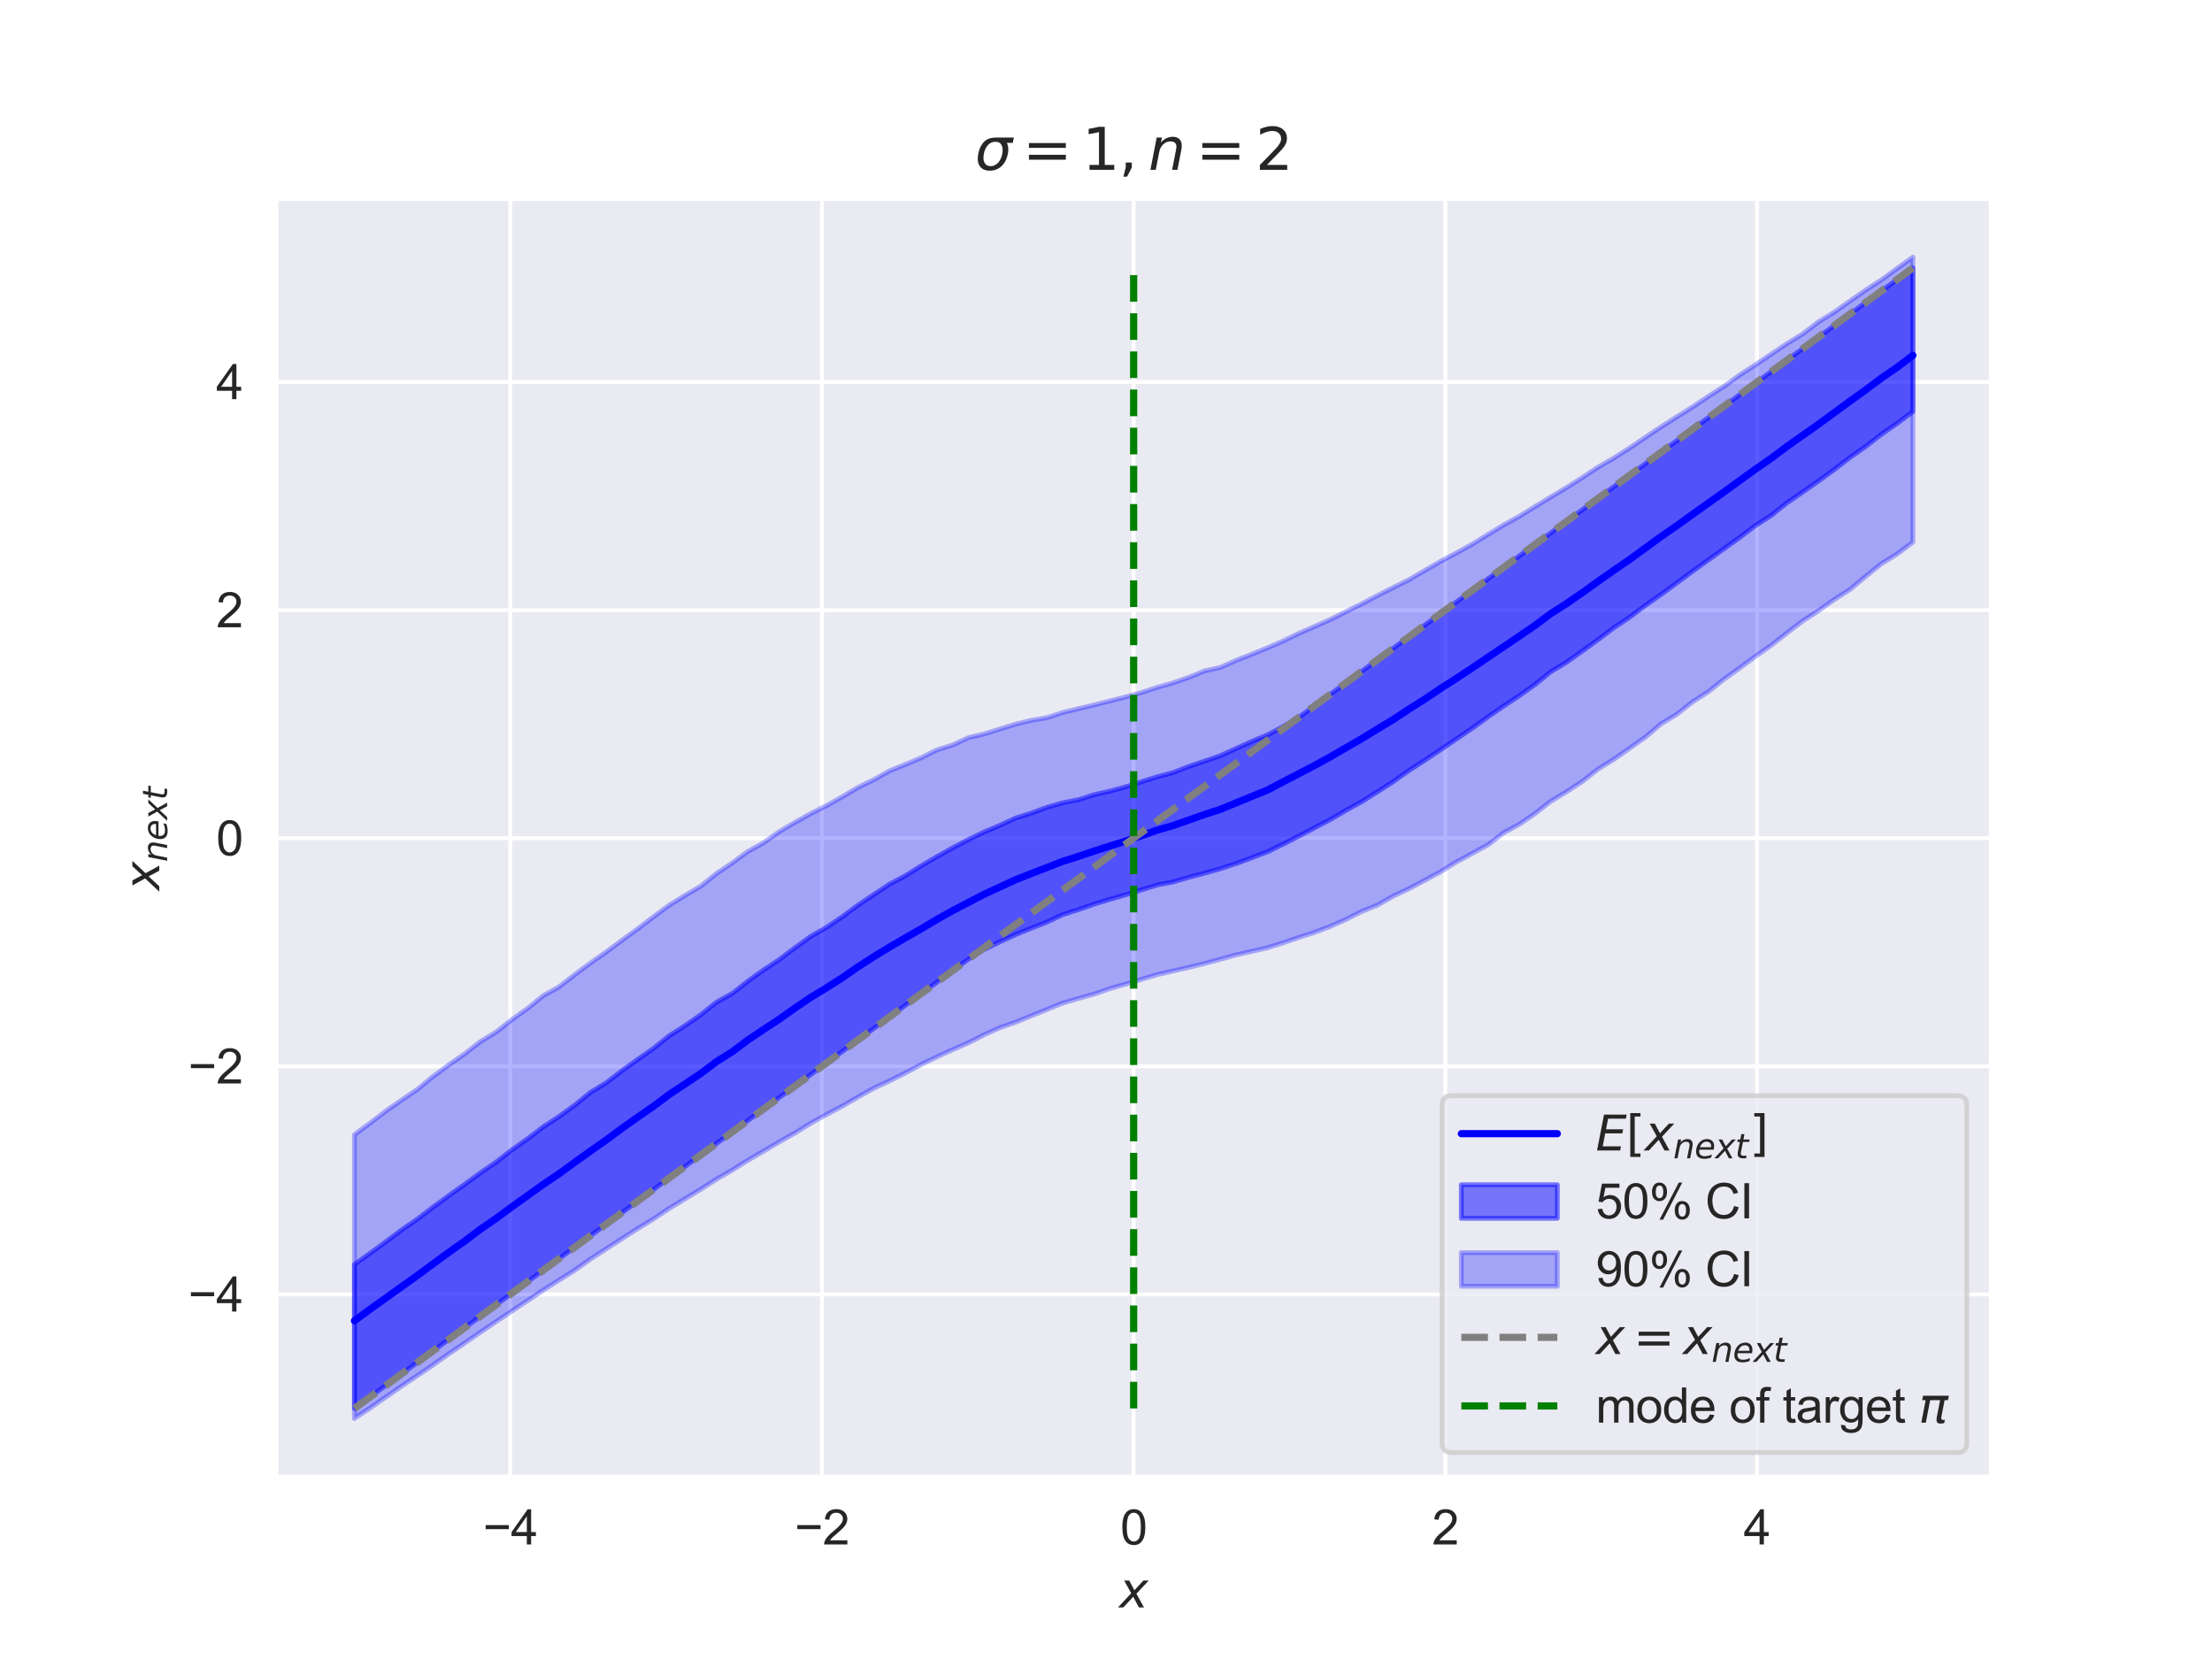 <?xml version="1.0" encoding="utf-8" standalone="no"?>
<!DOCTYPE svg PUBLIC "-//W3C//DTD SVG 1.1//EN"
  "http://www.w3.org/Graphics/SVG/1.1/DTD/svg11.dtd">
<svg xmlns:xlink="http://www.w3.org/1999/xlink" width="460.8pt" height="345.6pt" viewBox="0 0 460.8 345.6" xmlns="http://www.w3.org/2000/svg" version="1.1">
 <defs>
  <style type="text/css">*{stroke-linejoin: round; stroke-linecap: butt}</style>
 </defs>
 <g id="figure_1">
  <g id="patch_1">
   <path d="M 0 345.6 
L 460.8 345.6 
L 460.8 0 
L 0 0 
z
" style="fill: #ffffff"/>
  </g>
  <g id="axes_1">
   <g id="patch_2">
    <path d="M 57.6 307.584 
L 414.72 307.584 
L 414.72 41.472 
L 57.6 41.472 
z
" style="fill: #eaeaf2"/>
   </g>
   <g id="matplotlib.axis_1">
    <g id="xtick_1">
     <g id="line2d_1">
      <path d="M 106.298 307.584 
L 106.298 41.472 
" clip-path="url(#pf6493193de)" style="fill: none; stroke: #ffffff; stroke-width: 0.8; stroke-linecap: round"/>
     </g>
     <g id="text_1">
      <!-- −4 -->
      <g style="fill: #262626" transform="translate(100.597 321.742) scale(0.1 -0.1)">
       <defs>
        <path id="ArialMT-2212" d="M 3381 1997 
L 356 1997 
L 356 2522 
L 3381 2522 
L 3381 1997 
z
" transform="scale(0.016)"/>
        <path id="ArialMT-34" d="M 2069 0 
L 2069 1097 
L 81 1097 
L 81 1613 
L 2172 4581 
L 2631 4581 
L 2631 1613 
L 3250 1613 
L 3250 1097 
L 2631 1097 
L 2631 0 
L 2069 0 
z
M 2069 1613 
L 2069 3678 
L 634 1613 
L 2069 1613 
z
" transform="scale(0.016)"/>
       </defs>
       <use xlink:href="#ArialMT-2212"/>
       <use xlink:href="#ArialMT-34" transform="translate(58.398 0)"/>
      </g>
     </g>
    </g>
    <g id="xtick_2">
     <g id="line2d_2">
      <path d="M 171.229 307.584 
L 171.229 41.472 
" clip-path="url(#pf6493193de)" style="fill: none; stroke: #ffffff; stroke-width: 0.8; stroke-linecap: round"/>
     </g>
     <g id="text_2">
      <!-- −2 -->
      <g style="fill: #262626" transform="translate(165.528 321.742) scale(0.1 -0.1)">
       <defs>
        <path id="ArialMT-32" d="M 3222 541 
L 3222 0 
L 194 0 
Q 188 203 259 391 
Q 375 700 629 1000 
Q 884 1300 1366 1694 
Q 2113 2306 2375 2664 
Q 2638 3022 2638 3341 
Q 2638 3675 2398 3904 
Q 2159 4134 1775 4134 
Q 1369 4134 1125 3890 
Q 881 3647 878 3216 
L 300 3275 
Q 359 3922 746 4261 
Q 1134 4600 1788 4600 
Q 2447 4600 2831 4234 
Q 3216 3869 3216 3328 
Q 3216 3053 3103 2787 
Q 2991 2522 2730 2228 
Q 2469 1934 1863 1422 
Q 1356 997 1212 845 
Q 1069 694 975 541 
L 3222 541 
z
" transform="scale(0.016)"/>
       </defs>
       <use xlink:href="#ArialMT-2212"/>
       <use xlink:href="#ArialMT-32" transform="translate(58.398 0)"/>
      </g>
     </g>
    </g>
    <g id="xtick_3">
     <g id="line2d_3">
      <path d="M 236.16 307.584 
L 236.16 41.472 
" clip-path="url(#pf6493193de)" style="fill: none; stroke: #ffffff; stroke-width: 0.8; stroke-linecap: round"/>
     </g>
     <g id="text_3">
      <!-- 0 -->
      <g style="fill: #262626" transform="translate(233.38 321.742) scale(0.1 -0.1)">
       <defs>
        <path id="ArialMT-30" d="M 266 2259 
Q 266 3072 433 3567 
Q 600 4063 929 4331 
Q 1259 4600 1759 4600 
Q 2128 4600 2406 4451 
Q 2684 4303 2865 4023 
Q 3047 3744 3150 3342 
Q 3253 2941 3253 2259 
Q 3253 1453 3087 958 
Q 2922 463 2592 192 
Q 2263 -78 1759 -78 
Q 1097 -78 719 397 
Q 266 969 266 2259 
z
M 844 2259 
Q 844 1131 1108 757 
Q 1372 384 1759 384 
Q 2147 384 2411 759 
Q 2675 1134 2675 2259 
Q 2675 3391 2411 3762 
Q 2147 4134 1753 4134 
Q 1366 4134 1134 3806 
Q 844 3388 844 2259 
z
" transform="scale(0.016)"/>
       </defs>
       <use xlink:href="#ArialMT-30"/>
      </g>
     </g>
    </g>
    <g id="xtick_4">
     <g id="line2d_4">
      <path d="M 301.091 307.584 
L 301.091 41.472 
" clip-path="url(#pf6493193de)" style="fill: none; stroke: #ffffff; stroke-width: 0.8; stroke-linecap: round"/>
     </g>
     <g id="text_4">
      <!-- 2 -->
      <g style="fill: #262626" transform="translate(298.31 321.742) scale(0.1 -0.1)">
       <use xlink:href="#ArialMT-32"/>
      </g>
     </g>
    </g>
    <g id="xtick_5">
     <g id="line2d_5">
      <path d="M 366.022 307.584 
L 366.022 41.472 
" clip-path="url(#pf6493193de)" style="fill: none; stroke: #ffffff; stroke-width: 0.8; stroke-linecap: round"/>
     </g>
     <g id="text_5">
      <!-- 4 -->
      <g style="fill: #262626" transform="translate(363.241 321.742) scale(0.1 -0.1)">
       <use xlink:href="#ArialMT-34"/>
      </g>
     </g>
    </g>
    <g id="text_6">
     <!-- $x$ -->
     <g style="fill: #262626" transform="translate(233.16 334.887) scale(0.1 -0.1)">
      <defs>
       <path id="DejaVuSans-Oblique-78" d="M 3841 3500 
L 2234 1784 
L 3219 0 
L 2559 0 
L 1819 1388 
L 531 0 
L -166 0 
L 1556 1844 
L 641 3500 
L 1300 3500 
L 1972 2234 
L 3144 3500 
L 3841 3500 
z
" transform="scale(0.016)"/>
      </defs>
      <use xlink:href="#DejaVuSans-Oblique-78" transform="translate(0 0.312)"/>
     </g>
    </g>
   </g>
   <g id="matplotlib.axis_2">
    <g id="ytick_1">
     <g id="line2d_6">
      <path d="M 57.6 269.648 
L 414.72 269.648 
" clip-path="url(#pf6493193de)" style="fill: none; stroke: #ffffff; stroke-width: 0.8; stroke-linecap: round"/>
     </g>
     <g id="text_7">
      <!-- −4 -->
      <g style="fill: #262626" transform="translate(39.198 273.227) scale(0.1 -0.1)">
       <use xlink:href="#ArialMT-2212"/>
       <use xlink:href="#ArialMT-34" transform="translate(58.398 0)"/>
      </g>
     </g>
    </g>
    <g id="ytick_2">
     <g id="line2d_7">
      <path d="M 57.6 222.131 
L 414.72 222.131 
" clip-path="url(#pf6493193de)" style="fill: none; stroke: #ffffff; stroke-width: 0.8; stroke-linecap: round"/>
     </g>
     <g id="text_8">
      <!-- −2 -->
      <g style="fill: #262626" transform="translate(39.198 225.709) scale(0.1 -0.1)">
       <use xlink:href="#ArialMT-2212"/>
       <use xlink:href="#ArialMT-32" transform="translate(58.398 0)"/>
      </g>
     </g>
    </g>
    <g id="ytick_3">
     <g id="line2d_8">
      <path d="M 57.6 174.613 
L 414.72 174.613 
" clip-path="url(#pf6493193de)" style="fill: none; stroke: #ffffff; stroke-width: 0.8; stroke-linecap: round"/>
     </g>
     <g id="text_9">
      <!-- 0 -->
      <g style="fill: #262626" transform="translate(45.039 178.192) scale(0.1 -0.1)">
       <use xlink:href="#ArialMT-30"/>
      </g>
     </g>
    </g>
    <g id="ytick_4">
     <g id="line2d_9">
      <path d="M 57.6 127.096 
L 414.72 127.096 
" clip-path="url(#pf6493193de)" style="fill: none; stroke: #ffffff; stroke-width: 0.8; stroke-linecap: round"/>
     </g>
     <g id="text_10">
      <!-- 2 -->
      <g style="fill: #262626" transform="translate(45.039 130.675) scale(0.1 -0.1)">
       <use xlink:href="#ArialMT-32"/>
      </g>
     </g>
    </g>
    <g id="ytick_5">
     <g id="line2d_10">
      <path d="M 57.6 79.579 
L 414.72 79.579 
" clip-path="url(#pf6493193de)" style="fill: none; stroke: #ffffff; stroke-width: 0.8; stroke-linecap: round"/>
     </g>
     <g id="text_11">
      <!-- 4 -->
      <g style="fill: #262626" transform="translate(45.039 83.158) scale(0.1 -0.1)">
       <use xlink:href="#ArialMT-34"/>
      </g>
     </g>
    </g>
    <g id="text_12">
     <!-- $x_{next}$ -->
     <g style="fill: #262626" transform="translate(33.211 185.478) rotate(-90) scale(0.1 -0.1)">
      <defs>
       <path id="DejaVuSans-Oblique-6e" d="M 3566 2113 
L 3156 0 
L 2578 0 
L 2988 2091 
Q 3016 2238 3031 2350 
Q 3047 2463 3047 2528 
Q 3047 2791 2881 2937 
Q 2716 3084 2419 3084 
Q 1956 3084 1622 2776 
Q 1288 2469 1184 1941 
L 800 0 
L 225 0 
L 903 3500 
L 1478 3500 
L 1363 2950 
Q 1603 3253 1940 3418 
Q 2278 3584 2650 3584 
Q 3113 3584 3367 3334 
Q 3622 3084 3622 2631 
Q 3622 2519 3608 2391 
Q 3594 2263 3566 2113 
z
" transform="scale(0.016)"/>
       <path id="DejaVuSans-Oblique-65" d="M 3078 2063 
Q 3088 2113 3092 2166 
Q 3097 2219 3097 2272 
Q 3097 2653 2873 2875 
Q 2650 3097 2266 3097 
Q 1838 3097 1509 2826 
Q 1181 2556 1013 2059 
L 3078 2063 
z
M 3578 1613 
L 903 1613 
Q 884 1494 878 1425 
Q 872 1356 872 1306 
Q 872 872 1139 634 
Q 1406 397 1894 397 
Q 2269 397 2603 481 
Q 2938 566 3225 728 
L 3116 159 
Q 2806 34 2476 -28 
Q 2147 -91 1806 -91 
Q 1078 -91 686 257 
Q 294 606 294 1247 
Q 294 1794 489 2264 
Q 684 2734 1063 3103 
Q 1306 3334 1642 3459 
Q 1978 3584 2356 3584 
Q 2950 3584 3301 3228 
Q 3653 2872 3653 2272 
Q 3653 2128 3634 1964 
Q 3616 1800 3578 1613 
z
" transform="scale(0.016)"/>
       <path id="DejaVuSans-Oblique-74" d="M 2706 3500 
L 2619 3053 
L 1472 3053 
L 1100 1153 
Q 1081 1047 1072 975 
Q 1063 903 1063 863 
Q 1063 663 1183 572 
Q 1303 481 1569 481 
L 2150 481 
L 2053 0 
L 1503 0 
Q 991 0 739 200 
Q 488 400 488 806 
Q 488 878 497 964 
Q 506 1050 525 1153 
L 897 3053 
L 409 3053 
L 500 3500 
L 978 3500 
L 1172 4494 
L 1747 4494 
L 1556 3500 
L 2706 3500 
z
" transform="scale(0.016)"/>
      </defs>
      <use xlink:href="#DejaVuSans-Oblique-78" transform="translate(0 0.312)"/>
      <use xlink:href="#DejaVuSans-Oblique-6e" transform="translate(59.18 -16.094) scale(0.7)"/>
      <use xlink:href="#DejaVuSans-Oblique-65" transform="translate(103.545 -16.094) scale(0.7)"/>
      <use xlink:href="#DejaVuSans-Oblique-78" transform="translate(146.611 -16.094) scale(0.7)"/>
      <use xlink:href="#DejaVuSans-Oblique-74" transform="translate(188.037 -16.094) scale(0.7)"/>
     </g>
    </g>
   </g>
   <g id="FillBetweenPolyCollection_1">
    <defs>
     <path id="m2bc01c68eb" d="M 73.833 -82.187 
L 73.833 -52.194 
L 77.112 -54.594 
L 80.391 -56.993 
L 83.671 -59.393 
L 86.95 -61.793 
L 90.229 -64.193 
L 93.509 -66.593 
L 96.788 -68.993 
L 100.067 -71.393 
L 103.347 -73.792 
L 106.626 -76.192 
L 109.905 -78.592 
L 113.185 -80.992 
L 116.464 -83.392 
L 119.743 -85.792 
L 123.023 -88.192 
L 126.302 -90.591 
L 129.581 -92.991 
L 132.861 -95.391 
L 136.14 -97.791 
L 139.419 -100.191 
L 142.699 -102.591 
L 145.978 -104.991 
L 149.258 -107.39 
L 152.537 -109.79 
L 155.816 -112.19 
L 159.096 -114.59 
L 162.375 -116.99 
L 165.654 -119.39 
L 168.934 -121.79 
L 172.213 -124.189 
L 175.492 -126.589 
L 178.772 -128.989 
L 182.051 -131.389 
L 185.33 -133.789 
L 188.61 -136.189 
L 191.889 -138.589 
L 195.168 -140.988 
L 198.448 -143.388 
L 201.727 -145.788 
L 205.006 -147.824 
L 208.286 -149.41 
L 211.565 -150.914 
L 214.844 -152.252 
L 218.124 -153.528 
L 221.403 -155.079 
L 224.682 -156.122 
L 227.962 -157.26 
L 231.241 -158.27 
L 234.52 -159.21 
L 237.8 -160.244 
L 241.079 -161.245 
L 244.358 -161.876 
L 247.638 -162.827 
L 250.917 -163.712 
L 254.196 -164.621 
L 257.476 -165.698 
L 260.755 -166.911 
L 264.034 -168.157 
L 267.314 -169.753 
L 270.593 -171.432 
L 273.872 -173.17 
L 277.152 -174.882 
L 280.431 -176.817 
L 283.71 -178.627 
L 286.99 -180.676 
L 290.269 -182.791 
L 293.548 -185.12 
L 296.828 -187.242 
L 300.107 -189.427 
L 303.386 -191.658 
L 306.666 -193.882 
L 309.945 -196.231 
L 313.224 -198.513 
L 316.504 -200.681 
L 319.783 -203.024 
L 323.062 -205.665 
L 326.342 -207.653 
L 329.621 -209.985 
L 332.9 -212.349 
L 336.18 -214.822 
L 339.459 -217.007 
L 342.739 -219.465 
L 346.018 -221.756 
L 349.297 -224.165 
L 352.577 -226.59 
L 355.856 -228.938 
L 359.135 -231.286 
L 362.415 -233.648 
L 365.694 -236.124 
L 368.973 -238.219 
L 372.253 -240.85 
L 375.532 -243.089 
L 378.811 -245.389 
L 382.091 -247.772 
L 385.37 -250.301 
L 388.649 -252.582 
L 391.929 -255.143 
L 395.208 -257.401 
L 398.487 -259.848 
L 398.487 -289.78 
L 398.487 -289.78 
L 395.208 -287.38 
L 391.929 -284.98 
L 388.649 -282.58 
L 385.37 -280.18 
L 382.091 -277.78 
L 378.811 -275.38 
L 375.532 -272.981 
L 372.253 -270.581 
L 368.973 -268.181 
L 365.694 -265.781 
L 362.415 -263.381 
L 359.135 -260.981 
L 355.856 -258.581 
L 352.577 -256.182 
L 349.297 -253.782 
L 346.018 -251.382 
L 342.739 -248.982 
L 339.459 -246.582 
L 336.18 -244.182 
L 332.9 -241.782 
L 329.621 -239.383 
L 326.342 -236.983 
L 323.062 -234.583 
L 319.783 -232.183 
L 316.504 -229.783 
L 313.224 -227.383 
L 309.945 -224.983 
L 306.666 -222.584 
L 303.386 -220.184 
L 300.107 -217.784 
L 296.828 -215.384 
L 293.548 -212.984 
L 290.269 -210.584 
L 286.99 -208.184 
L 283.71 -205.785 
L 280.431 -203.385 
L 277.152 -200.985 
L 273.872 -198.585 
L 270.593 -196.185 
L 267.314 -194.251 
L 264.034 -192.488 
L 260.755 -191.133 
L 257.476 -189.652 
L 254.196 -188.158 
L 250.917 -187.029 
L 247.638 -185.918 
L 244.358 -184.651 
L 241.079 -183.769 
L 237.8 -182.745 
L 234.52 -181.678 
L 231.241 -180.79 
L 227.962 -180.055 
L 224.682 -178.997 
L 221.403 -178.366 
L 218.124 -177.421 
L 214.844 -176.213 
L 211.565 -175.174 
L 208.286 -173.658 
L 205.006 -172.274 
L 201.727 -170.69 
L 198.448 -168.966 
L 195.168 -167.127 
L 191.889 -165.218 
L 188.61 -163.162 
L 185.33 -161.43 
L 182.051 -159.247 
L 178.772 -157.069 
L 175.492 -154.632 
L 172.213 -152.423 
L 168.934 -150.558 
L 165.654 -148.192 
L 162.375 -145.724 
L 159.096 -143.555 
L 155.816 -141.206 
L 152.537 -138.632 
L 149.258 -136.815 
L 145.978 -134.19 
L 142.699 -131.926 
L 139.419 -129.82 
L 136.14 -127.189 
L 132.861 -124.904 
L 129.581 -122.559 
L 126.302 -120.038 
L 123.023 -118.039 
L 119.743 -115.372 
L 116.464 -113.001 
L 113.185 -110.853 
L 109.905 -108.358 
L 106.626 -106.052 
L 103.347 -103.499 
L 100.067 -101.25 
L 96.788 -98.855 
L 93.509 -96.534 
L 90.229 -94.131 
L 86.95 -91.625 
L 83.671 -89.381 
L 80.391 -86.926 
L 77.112 -84.525 
L 73.833 -82.187 
z
" style="stroke: #0000ff; stroke-opacity: 0.5"/>
    </defs>
    <g clip-path="url(#pf6493193de)">
     <use xlink:href="#m2bc01c68eb" x="0" y="345.6" style="fill: #0000ff; fill-opacity: 0.5; stroke: #0000ff; stroke-opacity: 0.5"/>
    </g>
   </g>
   <g id="FillBetweenPolyCollection_2">
    <defs>
     <path id="m555aafc373" d="M 73.833 -109.214 
L 73.833 -50.112 
L 77.112 -52.303 
L 80.391 -54.574 
L 83.671 -56.85 
L 86.95 -59.042 
L 90.229 -61.258 
L 93.509 -63.602 
L 96.788 -65.811 
L 100.067 -68.064 
L 103.347 -70.286 
L 106.626 -72.485 
L 109.905 -74.663 
L 113.185 -76.862 
L 116.464 -78.927 
L 119.743 -80.998 
L 123.023 -83.333 
L 126.302 -85.45 
L 129.581 -87.572 
L 132.861 -89.67 
L 136.14 -91.668 
L 139.419 -93.876 
L 142.699 -95.867 
L 145.978 -97.851 
L 149.258 -99.949 
L 152.537 -101.849 
L 155.816 -103.911 
L 159.096 -105.815 
L 162.375 -107.75 
L 165.654 -109.604 
L 168.934 -111.642 
L 172.213 -113.452 
L 175.492 -115.185 
L 178.772 -117.087 
L 182.051 -118.916 
L 185.33 -120.448 
L 188.61 -122.074 
L 191.889 -123.833 
L 195.168 -125.444 
L 198.448 -126.93 
L 201.727 -128.355 
L 205.006 -130.033 
L 208.286 -131.509 
L 211.565 -132.657 
L 214.844 -133.983 
L 218.124 -135.318 
L 221.403 -136.65 
L 224.682 -137.603 
L 227.962 -138.521 
L 231.241 -139.664 
L 234.52 -140.596 
L 237.8 -141.587 
L 241.079 -142.57 
L 244.358 -143.32 
L 247.638 -144.071 
L 250.917 -144.881 
L 254.196 -145.761 
L 257.476 -146.667 
L 260.755 -147.414 
L 264.034 -148.161 
L 267.314 -149.195 
L 270.593 -150.322 
L 273.872 -151.373 
L 277.152 -152.623 
L 280.431 -154.084 
L 283.71 -155.747 
L 286.99 -157.065 
L 290.269 -158.947 
L 293.548 -160.481 
L 296.828 -162.224 
L 300.107 -164.004 
L 303.386 -166.032 
L 306.666 -167.795 
L 309.945 -169.594 
L 313.224 -172.102 
L 316.504 -173.889 
L 319.783 -176.124 
L 323.062 -178.688 
L 326.342 -180.663 
L 329.621 -182.804 
L 332.9 -185.372 
L 336.18 -187.415 
L 339.459 -189.701 
L 342.739 -192.015 
L 346.018 -194.796 
L 349.297 -196.793 
L 352.577 -199.371 
L 355.856 -201.476 
L 359.135 -204.11 
L 362.415 -206.442 
L 365.694 -208.863 
L 368.973 -211.17 
L 372.253 -213.735 
L 375.532 -216.24 
L 378.811 -218.366 
L 382.091 -220.692 
L 385.37 -222.783 
L 388.649 -225.512 
L 391.929 -228.169 
L 395.208 -230.188 
L 398.487 -232.659 
L 398.487 -292.032 
L 398.487 -292.032 
L 395.208 -289.676 
L 391.929 -287.293 
L 388.649 -285.157 
L 385.37 -282.889 
L 382.091 -280.563 
L 378.811 -278.531 
L 375.532 -276.026 
L 372.253 -274.014 
L 368.973 -271.818 
L 365.694 -269.606 
L 362.415 -267.485 
L 359.135 -265.104 
L 355.856 -262.999 
L 352.577 -260.817 
L 349.297 -258.744 
L 346.018 -256.669 
L 342.739 -254.47 
L 339.459 -252.259 
L 336.18 -250.17 
L 332.9 -248.267 
L 329.621 -246.111 
L 326.342 -244.025 
L 323.062 -242.065 
L 319.783 -240.071 
L 316.504 -238.044 
L 313.224 -236.23 
L 309.945 -234.244 
L 306.666 -232.214 
L 303.386 -230.408 
L 300.107 -228.661 
L 296.828 -226.77 
L 293.548 -224.848 
L 290.269 -223.22 
L 286.99 -221.556 
L 283.71 -219.824 
L 280.431 -218.209 
L 277.152 -216.551 
L 273.872 -215.092 
L 270.593 -213.666 
L 267.314 -212.068 
L 264.034 -210.639 
L 260.755 -209.299 
L 257.476 -208.018 
L 254.196 -206.555 
L 250.917 -205.823 
L 247.638 -204.489 
L 244.358 -203.338 
L 241.079 -202.413 
L 237.8 -201.337 
L 234.52 -200.422 
L 231.241 -199.581 
L 227.962 -198.76 
L 224.682 -197.968 
L 221.403 -197.179 
L 218.124 -196.1 
L 214.844 -195.539 
L 211.565 -194.746 
L 208.286 -193.723 
L 205.006 -192.702 
L 201.727 -191.931 
L 198.448 -190.397 
L 195.168 -189.375 
L 191.889 -187.727 
L 188.61 -186.349 
L 185.33 -185.031 
L 182.051 -183.179 
L 178.772 -181.586 
L 175.492 -179.626 
L 172.213 -177.789 
L 168.934 -176.145 
L 165.654 -174.306 
L 162.375 -172.379 
L 159.096 -170.053 
L 155.816 -168.231 
L 152.537 -165.825 
L 149.258 -163.629 
L 145.978 -160.98 
L 142.699 -159.062 
L 139.419 -157.039 
L 136.14 -154.61 
L 132.861 -152.121 
L 129.581 -149.73 
L 126.302 -147.288 
L 123.023 -145.006 
L 119.743 -142.56 
L 116.464 -140.02 
L 113.185 -138.189 
L 109.905 -135.517 
L 106.626 -133.189 
L 103.347 -130.592 
L 100.067 -128.608 
L 96.788 -126.044 
L 93.509 -123.782 
L 90.229 -121.363 
L 86.95 -118.661 
L 83.671 -116.447 
L 80.391 -114.155 
L 77.112 -111.644 
L 73.833 -109.214 
z
" style="stroke: #0000ff; stroke-opacity: 0.3"/>
    </defs>
    <g clip-path="url(#pf6493193de)">
     <use xlink:href="#m555aafc373" x="0" y="345.6" style="fill: #0000ff; fill-opacity: 0.3; stroke: #0000ff; stroke-opacity: 0.3"/>
    </g>
   </g>
   <g id="line2d_11">
    <path d="M 73.833 275.147 
L 77.112 272.715 
L 80.391 270.387 
L 83.671 268.036 
L 86.95 265.698 
L 90.229 263.271 
L 93.509 260.876 
L 96.788 258.553 
L 100.067 256.084 
L 103.347 253.828 
L 106.626 251.398 
L 109.905 249.067 
L 113.185 246.719 
L 116.464 244.513 
L 119.743 242.122 
L 123.023 239.769 
L 126.302 237.474 
L 129.581 235.041 
L 132.861 232.72 
L 136.14 230.443 
L 139.419 227.993 
L 142.699 225.82 
L 145.978 223.634 
L 149.258 221.159 
L 152.537 219.101 
L 155.816 216.643 
L 159.096 214.445 
L 162.375 212.29 
L 165.654 209.957 
L 168.934 207.744 
L 172.213 205.754 
L 175.492 203.665 
L 178.772 201.383 
L 182.051 199.28 
L 185.33 197.277 
L 188.61 195.375 
L 191.889 193.492 
L 195.168 191.547 
L 198.448 189.697 
L 201.727 188.008 
L 205.006 186.293 
L 208.286 184.781 
L 211.565 183.271 
L 214.844 181.971 
L 218.124 180.708 
L 221.403 179.426 
L 224.682 178.401 
L 227.962 177.277 
L 231.241 176.236 
L 234.52 175.189 
L 237.8 174.083 
L 241.079 172.915 
L 244.358 171.992 
L 247.638 170.83 
L 250.917 169.677 
L 254.196 168.613 
L 257.476 167.263 
L 260.755 165.917 
L 264.034 164.581 
L 267.314 162.855 
L 270.593 161.16 
L 273.872 159.452 
L 277.152 157.646 
L 280.431 155.746 
L 283.71 153.856 
L 286.99 151.844 
L 290.269 149.871 
L 293.548 147.698 
L 296.828 145.635 
L 300.107 143.427 
L 303.386 141.326 
L 306.666 139.165 
L 309.945 136.939 
L 313.224 134.74 
L 316.504 132.52 
L 319.783 130.273 
L 323.062 127.823 
L 326.342 125.738 
L 329.621 123.475 
L 332.9 121.123 
L 336.18 118.822 
L 339.459 116.573 
L 342.739 114.173 
L 346.018 111.783 
L 349.297 109.527 
L 352.577 107.157 
L 355.856 104.82 
L 359.135 102.492 
L 362.415 100.106 
L 365.694 97.738 
L 368.973 95.469 
L 372.253 93.003 
L 375.532 90.692 
L 378.811 88.393 
L 382.091 85.972 
L 385.37 83.58 
L 388.649 81.223 
L 391.929 78.766 
L 395.208 76.516 
L 398.487 74.025 
" clip-path="url(#pf6493193de)" style="fill: none; stroke: #0000ff; stroke-width: 1.5; stroke-linecap: round"/>
   </g>
   <g id="line2d_12">
    <path d="M 73.833 293.406 
L 77.112 291.006 
L 80.391 288.607 
L 83.671 286.207 
L 86.95 283.807 
L 90.229 281.407 
L 93.509 279.007 
L 96.788 276.607 
L 100.067 274.207 
L 103.347 271.808 
L 106.626 269.408 
L 109.905 267.008 
L 113.185 264.608 
L 116.464 262.208 
L 119.743 259.808 
L 123.023 257.408 
L 126.302 255.009 
L 129.581 252.609 
L 132.861 250.209 
L 136.14 247.809 
L 139.419 245.409 
L 142.699 243.009 
L 145.978 240.609 
L 149.258 238.21 
L 152.537 235.81 
L 155.816 233.41 
L 159.096 231.01 
L 162.375 228.61 
L 165.654 226.21 
L 168.934 223.81 
L 172.213 221.411 
L 175.492 219.011 
L 178.772 216.611 
L 182.051 214.211 
L 185.33 211.811 
L 188.61 209.411 
L 191.889 207.011 
L 195.168 204.612 
L 198.448 202.212 
L 201.727 199.812 
L 205.006 197.412 
L 208.286 195.012 
L 211.565 192.612 
L 214.844 190.212 
L 218.124 187.813 
L 221.403 185.413 
L 224.682 183.013 
L 227.962 180.613 
L 231.241 178.213 
L 234.52 175.813 
L 237.8 173.413 
L 241.079 171.014 
L 244.358 168.614 
L 247.638 166.214 
L 250.917 163.814 
L 254.196 161.414 
L 257.476 159.014 
L 260.755 156.614 
L 264.034 154.215 
L 267.314 151.815 
L 270.593 149.415 
L 273.872 147.015 
L 277.152 144.615 
L 280.431 142.215 
L 283.71 139.815 
L 286.99 137.416 
L 290.269 135.016 
L 293.548 132.616 
L 296.828 130.216 
L 300.107 127.816 
L 303.386 125.416 
L 306.666 123.016 
L 309.945 120.617 
L 313.224 118.217 
L 316.504 115.817 
L 319.783 113.417 
L 323.062 111.017 
L 326.342 108.617 
L 329.621 106.217 
L 332.9 103.818 
L 336.18 101.418 
L 339.459 99.018 
L 342.739 96.618 
L 346.018 94.218 
L 349.297 91.818 
L 352.577 89.418 
L 355.856 87.019 
L 359.135 84.619 
L 362.415 82.219 
L 365.694 79.819 
L 368.973 77.419 
L 372.253 75.019 
L 375.532 72.619 
L 378.811 70.22 
L 382.091 67.82 
L 385.37 65.42 
L 388.649 63.02 
L 391.929 60.62 
L 395.208 58.22 
L 398.487 55.82 
" clip-path="url(#pf6493193de)" style="fill: none; stroke-dasharray: 5.55,2.4; stroke-dashoffset: 0; stroke: #808080; stroke-width: 1.5"/>
   </g>
   <g id="LineCollection_1">
    <path d="M 236.16 293.406 
L 236.16 55.82 
" clip-path="url(#pf6493193de)" style="fill: none; stroke-dasharray: 5.55,2.4; stroke-dashoffset: 0; stroke: #008000; stroke-width: 1.5"/>
   </g>
   <g id="patch_3">
    <path d="M 57.6 307.584 
L 57.6 41.472 
" style="fill: none; stroke: #ffffff; stroke-width: 0.8; stroke-linejoin: miter; stroke-linecap: square"/>
   </g>
   <g id="patch_4">
    <path d="M 414.72 307.584 
L 414.72 41.472 
" style="fill: none; stroke: #ffffff; stroke-width: 0.8; stroke-linejoin: miter; stroke-linecap: square"/>
   </g>
   <g id="patch_5">
    <path d="M 57.6 307.584 
L 414.72 307.584 
" style="fill: none; stroke: #ffffff; stroke-width: 0.8; stroke-linejoin: miter; stroke-linecap: square"/>
   </g>
   <g id="patch_6">
    <path d="M 57.6 41.472 
L 414.72 41.472 
" style="fill: none; stroke: #ffffff; stroke-width: 0.8; stroke-linejoin: miter; stroke-linecap: square"/>
   </g>
   <g id="text_13">
    <!-- $\sigma=1, n=2$ -->
    <g style="fill: #262626" transform="translate(203.1 35.472) scale(0.12 -0.12)">
     <defs>
      <path id="DejaVuSans-Oblique-3c3" d="M 2219 3044 
Q 1744 3044 1422 2700 
Q 1081 2341 969 1747 
Q 844 1119 1044 756 
Q 1241 397 1706 397 
Q 2166 397 2503 759 
Q 2844 1122 2966 1747 
Q 3075 2319 2881 2700 
Q 2700 3044 2219 3044 
z
M 2309 3503 
L 4219 3500 
L 4106 2925 
L 3463 2925 
Q 3706 2438 3575 1747 
Q 3406 888 2884 400 
Q 2359 -91 1609 -91 
Q 856 -91 525 400 
Q 194 888 363 1747 
Q 528 2609 1050 3097 
Q 1484 3503 2309 3503 
z
" transform="scale(0.016)"/>
      <path id="DejaVuSans-3d" d="M 678 2906 
L 4684 2906 
L 4684 2381 
L 678 2381 
L 678 2906 
z
M 678 1631 
L 4684 1631 
L 4684 1100 
L 678 1100 
L 678 1631 
z
" transform="scale(0.016)"/>
      <path id="DejaVuSans-31" d="M 794 531 
L 1825 531 
L 1825 4091 
L 703 3866 
L 703 4441 
L 1819 4666 
L 2450 4666 
L 2450 531 
L 3481 531 
L 3481 0 
L 794 0 
L 794 531 
z
" transform="scale(0.016)"/>
      <path id="DejaVuSans-2c" d="M 750 794 
L 1409 794 
L 1409 256 
L 897 -744 
L 494 -744 
L 750 256 
L 750 794 
z
" transform="scale(0.016)"/>
      <path id="DejaVuSans-32" d="M 1228 531 
L 3431 531 
L 3431 0 
L 469 0 
L 469 531 
Q 828 903 1448 1529 
Q 2069 2156 2228 2338 
Q 2531 2678 2651 2914 
Q 2772 3150 2772 3378 
Q 2772 3750 2511 3984 
Q 2250 4219 1831 4219 
Q 1534 4219 1204 4116 
Q 875 4013 500 3803 
L 500 4441 
Q 881 4594 1212 4672 
Q 1544 4750 1819 4750 
Q 2544 4750 2975 4387 
Q 3406 4025 3406 3419 
Q 3406 3131 3298 2873 
Q 3191 2616 2906 2266 
Q 2828 2175 2409 1742 
Q 1991 1309 1228 531 
z
" transform="scale(0.016)"/>
     </defs>
     <use xlink:href="#DejaVuSans-Oblique-3c3" transform="translate(0 0.781)"/>
     <use xlink:href="#DejaVuSans-3d" transform="translate(82.861 0.781)"/>
     <use xlink:href="#DejaVuSans-31" transform="translate(186.133 0.781)"/>
     <use xlink:href="#DejaVuSans-2c" transform="translate(249.756 0.781)"/>
     <use xlink:href="#DejaVuSans-Oblique-6e" transform="translate(301.025 0.781)"/>
     <use xlink:href="#DejaVuSans-3d" transform="translate(383.887 0.781)"/>
     <use xlink:href="#DejaVuSans-32" transform="translate(487.158 0.781)"/>
    </g>
   </g>
   <g id="legend_1">
    <g id="patch_7">
     <path d="M 302.42 302.584 
L 407.72 302.584 
Q 409.72 302.584 409.72 300.584 
L 409.72 230.248 
Q 409.72 228.248 407.72 228.248 
L 302.42 228.248 
Q 300.42 228.248 300.42 230.248 
L 300.42 300.584 
Q 300.42 302.584 302.42 302.584 
z
" style="fill: #eaeaf2; opacity: 0.8; stroke: #cccccc; stroke-linejoin: miter"/>
    </g>
    <g id="line2d_13">
     <path d="M 304.42 236.161 
L 314.42 236.161 
L 324.42 236.161 
" style="fill: none; stroke: #0000ff; stroke-width: 1.5; stroke-linecap: round"/>
    </g>
    <g id="text_14">
     <!-- $E[x_{next}]$ -->
     <g style="fill: #262626" transform="translate(332.42 239.661) scale(0.1 -0.1)">
      <defs>
       <path id="DejaVuSans-Oblique-45" d="M 1081 4666 
L 4031 4666 
L 3928 4134 
L 1606 4134 
L 1338 2753 
L 3566 2753 
L 3463 2222 
L 1234 2222 
L 909 531 
L 3284 531 
L 3181 0 
L 172 0 
L 1081 4666 
z
" transform="scale(0.016)"/>
       <path id="DejaVuSans-5b" d="M 550 4863 
L 1875 4863 
L 1875 4416 
L 1125 4416 
L 1125 -397 
L 1875 -397 
L 1875 -844 
L 550 -844 
L 550 4863 
z
" transform="scale(0.016)"/>
       <path id="DejaVuSans-5d" d="M 1947 4863 
L 1947 -844 
L 622 -844 
L 622 -397 
L 1369 -397 
L 1369 4416 
L 622 4416 
L 622 4863 
L 1947 4863 
z
" transform="scale(0.016)"/>
      </defs>
      <use xlink:href="#DejaVuSans-Oblique-45" transform="translate(0 0.016)"/>
      <use xlink:href="#DejaVuSans-5b" transform="translate(63.184 0.016)"/>
      <use xlink:href="#DejaVuSans-Oblique-78" transform="translate(102.197 0.016)"/>
      <use xlink:href="#DejaVuSans-Oblique-6e" transform="translate(161.377 -16.391) scale(0.7)"/>
      <use xlink:href="#DejaVuSans-Oblique-65" transform="translate(205.742 -16.391) scale(0.7)"/>
      <use xlink:href="#DejaVuSans-Oblique-78" transform="translate(248.809 -16.391) scale(0.7)"/>
      <use xlink:href="#DejaVuSans-Oblique-74" transform="translate(290.234 -16.391) scale(0.7)"/>
      <use xlink:href="#DejaVuSans-5d" transform="translate(320.415 0.016)"/>
     </g>
    </g>
    <g id="patch_8">
     <path d="M 304.42 253.806 
L 324.42 253.806 
L 324.42 246.806 
L 304.42 246.806 
z
" style="fill: #0000ff; fill-opacity: 0.5; stroke: #0000ff; stroke-opacity: 0.5; stroke-linejoin: miter"/>
    </g>
    <g id="text_15">
     <!-- 50% CI -->
     <g style="fill: #262626" transform="translate(332.42 253.806) scale(0.1 -0.1)">
      <defs>
       <path id="ArialMT-35" d="M 266 1200 
L 856 1250 
Q 922 819 1161 601 
Q 1400 384 1738 384 
Q 2144 384 2425 690 
Q 2706 997 2706 1503 
Q 2706 1984 2436 2262 
Q 2166 2541 1728 2541 
Q 1456 2541 1237 2417 
Q 1019 2294 894 2097 
L 366 2166 
L 809 4519 
L 3088 4519 
L 3088 3981 
L 1259 3981 
L 1013 2750 
Q 1425 3038 1878 3038 
Q 2478 3038 2890 2622 
Q 3303 2206 3303 1553 
Q 3303 931 2941 478 
Q 2500 -78 1738 -78 
Q 1113 -78 717 272 
Q 322 622 266 1200 
z
" transform="scale(0.016)"/>
       <path id="ArialMT-25" d="M 372 3481 
Q 372 3972 619 4315 
Q 866 4659 1334 4659 
Q 1766 4659 2048 4351 
Q 2331 4044 2331 3447 
Q 2331 2866 2045 2552 
Q 1759 2238 1341 2238 
Q 925 2238 648 2547 
Q 372 2856 372 3481 
z
M 1350 4272 
Q 1141 4272 1002 4090 
Q 863 3909 863 3425 
Q 863 2984 1003 2804 
Q 1144 2625 1350 2625 
Q 1563 2625 1702 2806 
Q 1841 2988 1841 3469 
Q 1841 3913 1700 4092 
Q 1559 4272 1350 4272 
z
M 1353 -169 
L 3859 4659 
L 4316 4659 
L 1819 -169 
L 1353 -169 
z
M 3334 1075 
Q 3334 1569 3581 1911 
Q 3828 2253 4300 2253 
Q 4731 2253 5014 1945 
Q 5297 1638 5297 1041 
Q 5297 459 5011 145 
Q 4725 -169 4303 -169 
Q 3888 -169 3611 142 
Q 3334 453 3334 1075 
z
M 4316 1866 
Q 4103 1866 3964 1684 
Q 3825 1503 3825 1019 
Q 3825 581 3965 400 
Q 4106 219 4313 219 
Q 4528 219 4667 400 
Q 4806 581 4806 1063 
Q 4806 1506 4665 1686 
Q 4525 1866 4316 1866 
z
" transform="scale(0.016)"/>
       <path id="ArialMT-20" transform="scale(0.016)"/>
       <path id="ArialMT-43" d="M 3763 1606 
L 4369 1453 
Q 4178 706 3683 314 
Q 3188 -78 2472 -78 
Q 1731 -78 1267 223 
Q 803 525 561 1097 
Q 319 1669 319 2325 
Q 319 3041 592 3573 
Q 866 4106 1370 4382 
Q 1875 4659 2481 4659 
Q 3169 4659 3637 4309 
Q 4106 3959 4291 3325 
L 3694 3184 
Q 3534 3684 3231 3912 
Q 2928 4141 2469 4141 
Q 1941 4141 1586 3887 
Q 1231 3634 1087 3207 
Q 944 2781 944 2328 
Q 944 1744 1114 1308 
Q 1284 872 1643 656 
Q 2003 441 2422 441 
Q 2931 441 3284 734 
Q 3638 1028 3763 1606 
z
" transform="scale(0.016)"/>
       <path id="ArialMT-49" d="M 597 0 
L 597 4581 
L 1203 4581 
L 1203 0 
L 597 0 
z
" transform="scale(0.016)"/>
      </defs>
      <use xlink:href="#ArialMT-35"/>
      <use xlink:href="#ArialMT-30" transform="translate(55.615 0)"/>
      <use xlink:href="#ArialMT-25" transform="translate(111.23 0)"/>
      <use xlink:href="#ArialMT-20" transform="translate(200.146 0)"/>
      <use xlink:href="#ArialMT-43" transform="translate(227.93 0)"/>
      <use xlink:href="#ArialMT-49" transform="translate(300.146 0)"/>
     </g>
    </g>
    <g id="patch_9">
     <path d="M 304.42 267.951 
L 324.42 267.951 
L 324.42 260.951 
L 304.42 260.951 
z
" style="fill: #0000ff; fill-opacity: 0.3; stroke: #0000ff; stroke-opacity: 0.3; stroke-linejoin: miter"/>
    </g>
    <g id="text_16">
     <!-- 90% CI -->
     <g style="fill: #262626" transform="translate(332.42 267.951) scale(0.1 -0.1)">
      <defs>
       <path id="ArialMT-39" d="M 350 1059 
L 891 1109 
Q 959 728 1153 556 
Q 1347 384 1650 384 
Q 1909 384 2104 503 
Q 2300 622 2425 820 
Q 2550 1019 2634 1356 
Q 2719 1694 2719 2044 
Q 2719 2081 2716 2156 
Q 2547 1888 2255 1720 
Q 1963 1553 1622 1553 
Q 1053 1553 659 1965 
Q 266 2378 266 3053 
Q 266 3750 677 4175 
Q 1088 4600 1706 4600 
Q 2153 4600 2523 4359 
Q 2894 4119 3086 3673 
Q 3278 3228 3278 2384 
Q 3278 1506 3087 986 
Q 2897 466 2520 194 
Q 2144 -78 1638 -78 
Q 1100 -78 759 220 
Q 419 519 350 1059 
z
M 2653 3081 
Q 2653 3566 2395 3850 
Q 2138 4134 1775 4134 
Q 1400 4134 1122 3828 
Q 844 3522 844 3034 
Q 844 2597 1108 2323 
Q 1372 2050 1759 2050 
Q 2150 2050 2401 2323 
Q 2653 2597 2653 3081 
z
" transform="scale(0.016)"/>
      </defs>
      <use xlink:href="#ArialMT-39"/>
      <use xlink:href="#ArialMT-30" transform="translate(55.615 0)"/>
      <use xlink:href="#ArialMT-25" transform="translate(111.23 0)"/>
      <use xlink:href="#ArialMT-20" transform="translate(200.146 0)"/>
      <use xlink:href="#ArialMT-43" transform="translate(227.93 0)"/>
      <use xlink:href="#ArialMT-49" transform="translate(300.146 0)"/>
     </g>
    </g>
    <g id="line2d_14">
     <path d="M 304.42 278.596 
L 314.42 278.596 
L 324.42 278.596 
" style="fill: none; stroke-dasharray: 5.55,2.4; stroke-dashoffset: 0; stroke: #808080; stroke-width: 1.5"/>
    </g>
    <g id="text_17">
     <!-- $x=x_{next}$ -->
     <g style="fill: #262626" transform="translate(332.42 282.096) scale(0.1 -0.1)">
      <use xlink:href="#DejaVuSans-Oblique-78" transform="translate(0 0.312)"/>
      <use xlink:href="#DejaVuSans-3d" transform="translate(78.662 0.312)"/>
      <use xlink:href="#DejaVuSans-Oblique-78" transform="translate(181.934 0.312)"/>
      <use xlink:href="#DejaVuSans-Oblique-6e" transform="translate(241.113 -16.094) scale(0.7)"/>
      <use xlink:href="#DejaVuSans-Oblique-65" transform="translate(285.479 -16.094) scale(0.7)"/>
      <use xlink:href="#DejaVuSans-Oblique-78" transform="translate(328.545 -16.094) scale(0.7)"/>
      <use xlink:href="#DejaVuSans-Oblique-74" transform="translate(369.971 -16.094) scale(0.7)"/>
     </g>
    </g>
    <g id="line2d_15">
     <path d="M 304.42 292.884 
L 324.42 292.884 
" style="fill: none; stroke-dasharray: 5.55,2.4; stroke-dashoffset: 0; stroke: #008000; stroke-width: 1.5"/>
    </g>
    <g id="text_18">
     <!-- mode of target $\pi$ -->
     <g style="fill: #262626" transform="translate(332.42 296.384) scale(0.1 -0.1)">
      <defs>
       <path id="ArialMT-6d" d="M 422 0 
L 422 3319 
L 925 3319 
L 925 2853 
Q 1081 3097 1340 3245 
Q 1600 3394 1931 3394 
Q 2300 3394 2536 3241 
Q 2772 3088 2869 2813 
Q 3263 3394 3894 3394 
Q 4388 3394 4653 3120 
Q 4919 2847 4919 2278 
L 4919 0 
L 4359 0 
L 4359 2091 
Q 4359 2428 4304 2576 
Q 4250 2725 4106 2815 
Q 3963 2906 3769 2906 
Q 3419 2906 3187 2673 
Q 2956 2441 2956 1928 
L 2956 0 
L 2394 0 
L 2394 2156 
Q 2394 2531 2256 2718 
Q 2119 2906 1806 2906 
Q 1569 2906 1367 2781 
Q 1166 2656 1075 2415 
Q 984 2175 984 1722 
L 984 0 
L 422 0 
z
" transform="scale(0.016)"/>
       <path id="ArialMT-6f" d="M 213 1659 
Q 213 2581 725 3025 
Q 1153 3394 1769 3394 
Q 2453 3394 2887 2945 
Q 3322 2497 3322 1706 
Q 3322 1066 3130 698 
Q 2938 331 2570 128 
Q 2203 -75 1769 -75 
Q 1072 -75 642 372 
Q 213 819 213 1659 
z
M 791 1659 
Q 791 1022 1069 705 
Q 1347 388 1769 388 
Q 2188 388 2466 706 
Q 2744 1025 2744 1678 
Q 2744 2294 2464 2611 
Q 2184 2928 1769 2928 
Q 1347 2928 1069 2612 
Q 791 2297 791 1659 
z
" transform="scale(0.016)"/>
       <path id="ArialMT-64" d="M 2575 0 
L 2575 419 
Q 2259 -75 1647 -75 
Q 1250 -75 917 144 
Q 584 363 401 755 
Q 219 1147 219 1656 
Q 219 2153 384 2558 
Q 550 2963 881 3178 
Q 1213 3394 1622 3394 
Q 1922 3394 2156 3267 
Q 2391 3141 2538 2938 
L 2538 4581 
L 3097 4581 
L 3097 0 
L 2575 0 
z
M 797 1656 
Q 797 1019 1065 703 
Q 1334 388 1700 388 
Q 2069 388 2326 689 
Q 2584 991 2584 1609 
Q 2584 2291 2321 2609 
Q 2059 2928 1675 2928 
Q 1300 2928 1048 2622 
Q 797 2316 797 1656 
z
" transform="scale(0.016)"/>
       <path id="ArialMT-65" d="M 2694 1069 
L 3275 997 
Q 3138 488 2766 206 
Q 2394 -75 1816 -75 
Q 1088 -75 661 373 
Q 234 822 234 1631 
Q 234 2469 665 2931 
Q 1097 3394 1784 3394 
Q 2450 3394 2872 2941 
Q 3294 2488 3294 1666 
Q 3294 1616 3291 1516 
L 816 1516 
Q 847 969 1125 678 
Q 1403 388 1819 388 
Q 2128 388 2347 550 
Q 2566 713 2694 1069 
z
M 847 1978 
L 2700 1978 
Q 2663 2397 2488 2606 
Q 2219 2931 1791 2931 
Q 1403 2931 1139 2672 
Q 875 2413 847 1978 
z
" transform="scale(0.016)"/>
       <path id="ArialMT-66" d="M 556 0 
L 556 2881 
L 59 2881 
L 59 3319 
L 556 3319 
L 556 3672 
Q 556 4006 616 4169 
Q 697 4388 901 4523 
Q 1106 4659 1475 4659 
Q 1713 4659 2000 4603 
L 1916 4113 
Q 1741 4144 1584 4144 
Q 1328 4144 1222 4034 
Q 1116 3925 1116 3625 
L 1116 3319 
L 1763 3319 
L 1763 2881 
L 1116 2881 
L 1116 0 
L 556 0 
z
" transform="scale(0.016)"/>
       <path id="ArialMT-74" d="M 1650 503 
L 1731 6 
Q 1494 -44 1306 -44 
Q 1000 -44 831 53 
Q 663 150 594 308 
Q 525 466 525 972 
L 525 2881 
L 113 2881 
L 113 3319 
L 525 3319 
L 525 4141 
L 1084 4478 
L 1084 3319 
L 1650 3319 
L 1650 2881 
L 1084 2881 
L 1084 941 
Q 1084 700 1114 631 
Q 1144 563 1211 522 
Q 1278 481 1403 481 
Q 1497 481 1650 503 
z
" transform="scale(0.016)"/>
       <path id="ArialMT-61" d="M 2588 409 
Q 2275 144 1986 34 
Q 1697 -75 1366 -75 
Q 819 -75 525 192 
Q 231 459 231 875 
Q 231 1119 342 1320 
Q 453 1522 633 1644 
Q 813 1766 1038 1828 
Q 1203 1872 1538 1913 
Q 2219 1994 2541 2106 
Q 2544 2222 2544 2253 
Q 2544 2597 2384 2738 
Q 2169 2928 1744 2928 
Q 1347 2928 1158 2789 
Q 969 2650 878 2297 
L 328 2372 
Q 403 2725 575 2942 
Q 747 3159 1072 3276 
Q 1397 3394 1825 3394 
Q 2250 3394 2515 3294 
Q 2781 3194 2906 3042 
Q 3031 2891 3081 2659 
Q 3109 2516 3109 2141 
L 3109 1391 
Q 3109 606 3145 398 
Q 3181 191 3288 0 
L 2700 0 
Q 2613 175 2588 409 
z
M 2541 1666 
Q 2234 1541 1622 1453 
Q 1275 1403 1131 1340 
Q 988 1278 909 1158 
Q 831 1038 831 891 
Q 831 666 1001 516 
Q 1172 366 1500 366 
Q 1825 366 2078 508 
Q 2331 650 2450 897 
Q 2541 1088 2541 1459 
L 2541 1666 
z
" transform="scale(0.016)"/>
       <path id="ArialMT-72" d="M 416 0 
L 416 3319 
L 922 3319 
L 922 2816 
Q 1116 3169 1280 3281 
Q 1444 3394 1641 3394 
Q 1925 3394 2219 3213 
L 2025 2691 
Q 1819 2813 1613 2813 
Q 1428 2813 1281 2702 
Q 1134 2591 1072 2394 
Q 978 2094 978 1738 
L 978 0 
L 416 0 
z
" transform="scale(0.016)"/>
       <path id="ArialMT-67" d="M 319 -275 
L 866 -356 
Q 900 -609 1056 -725 
Q 1266 -881 1628 -881 
Q 2019 -881 2231 -725 
Q 2444 -569 2519 -288 
Q 2563 -116 2559 434 
Q 2191 0 1641 0 
Q 956 0 581 494 
Q 206 988 206 1678 
Q 206 2153 378 2554 
Q 550 2956 876 3175 
Q 1203 3394 1644 3394 
Q 2231 3394 2613 2919 
L 2613 3319 
L 3131 3319 
L 3131 450 
Q 3131 -325 2973 -648 
Q 2816 -972 2473 -1159 
Q 2131 -1347 1631 -1347 
Q 1038 -1347 672 -1080 
Q 306 -813 319 -275 
z
M 784 1719 
Q 784 1066 1043 766 
Q 1303 466 1694 466 
Q 2081 466 2343 764 
Q 2606 1063 2606 1700 
Q 2606 2309 2336 2618 
Q 2066 2928 1684 2928 
Q 1309 2928 1046 2623 
Q 784 2319 784 1719 
z
" transform="scale(0.016)"/>
       <path id="DejaVuSans-Oblique-3c0" d="M 584 3500 
L 3938 3500 
L 3825 2925 
L 3384 2925 
L 2966 775 
Q 2922 550 2981 450 
Q 3038 353 3209 353 
Q 3256 353 3325 363 
Q 3397 369 3419 372 
L 3338 -44 
Q 3222 -84 3103 -103 
Q 2981 -122 2866 -122 
Q 2491 -122 2388 81 
Q 2284 288 2391 838 
L 2797 2925 
L 1506 2925 
L 938 0 
L 350 0 
L 919 2925 
L 472 2925 
L 584 3500 
z
" transform="scale(0.016)"/>
      </defs>
      <use xlink:href="#ArialMT-6d" transform="translate(0 0.203)"/>
      <use xlink:href="#ArialMT-6f" transform="translate(83.301 0.203)"/>
      <use xlink:href="#ArialMT-64" transform="translate(138.916 0.203)"/>
      <use xlink:href="#ArialMT-65" transform="translate(194.531 0.203)"/>
      <use xlink:href="#ArialMT-20" transform="translate(250.146 0.203)"/>
      <use xlink:href="#ArialMT-6f" transform="translate(277.93 0.203)"/>
      <use xlink:href="#ArialMT-66" transform="translate(333.545 0.203)"/>
      <use xlink:href="#ArialMT-20" transform="translate(361.328 0.203)"/>
      <use xlink:href="#ArialMT-74" transform="translate(389.111 0.203)"/>
      <use xlink:href="#ArialMT-61" transform="translate(416.895 0.203)"/>
      <use xlink:href="#ArialMT-72" transform="translate(472.51 0.203)"/>
      <use xlink:href="#ArialMT-67" transform="translate(505.811 0.203)"/>
      <use xlink:href="#ArialMT-65" transform="translate(561.426 0.203)"/>
      <use xlink:href="#ArialMT-74" transform="translate(617.041 0.203)"/>
      <use xlink:href="#ArialMT-20" transform="translate(644.824 0.203)"/>
      <use xlink:href="#DejaVuSans-Oblique-3c0" transform="translate(672.607 0.203)"/>
     </g>
    </g>
   </g>
  </g>
 </g>
 <defs>
  <clipPath id="pf6493193de">
   <rect x="57.6" y="41.472" width="357.12" height="266.112"/>
  </clipPath>
 </defs>
</svg>
